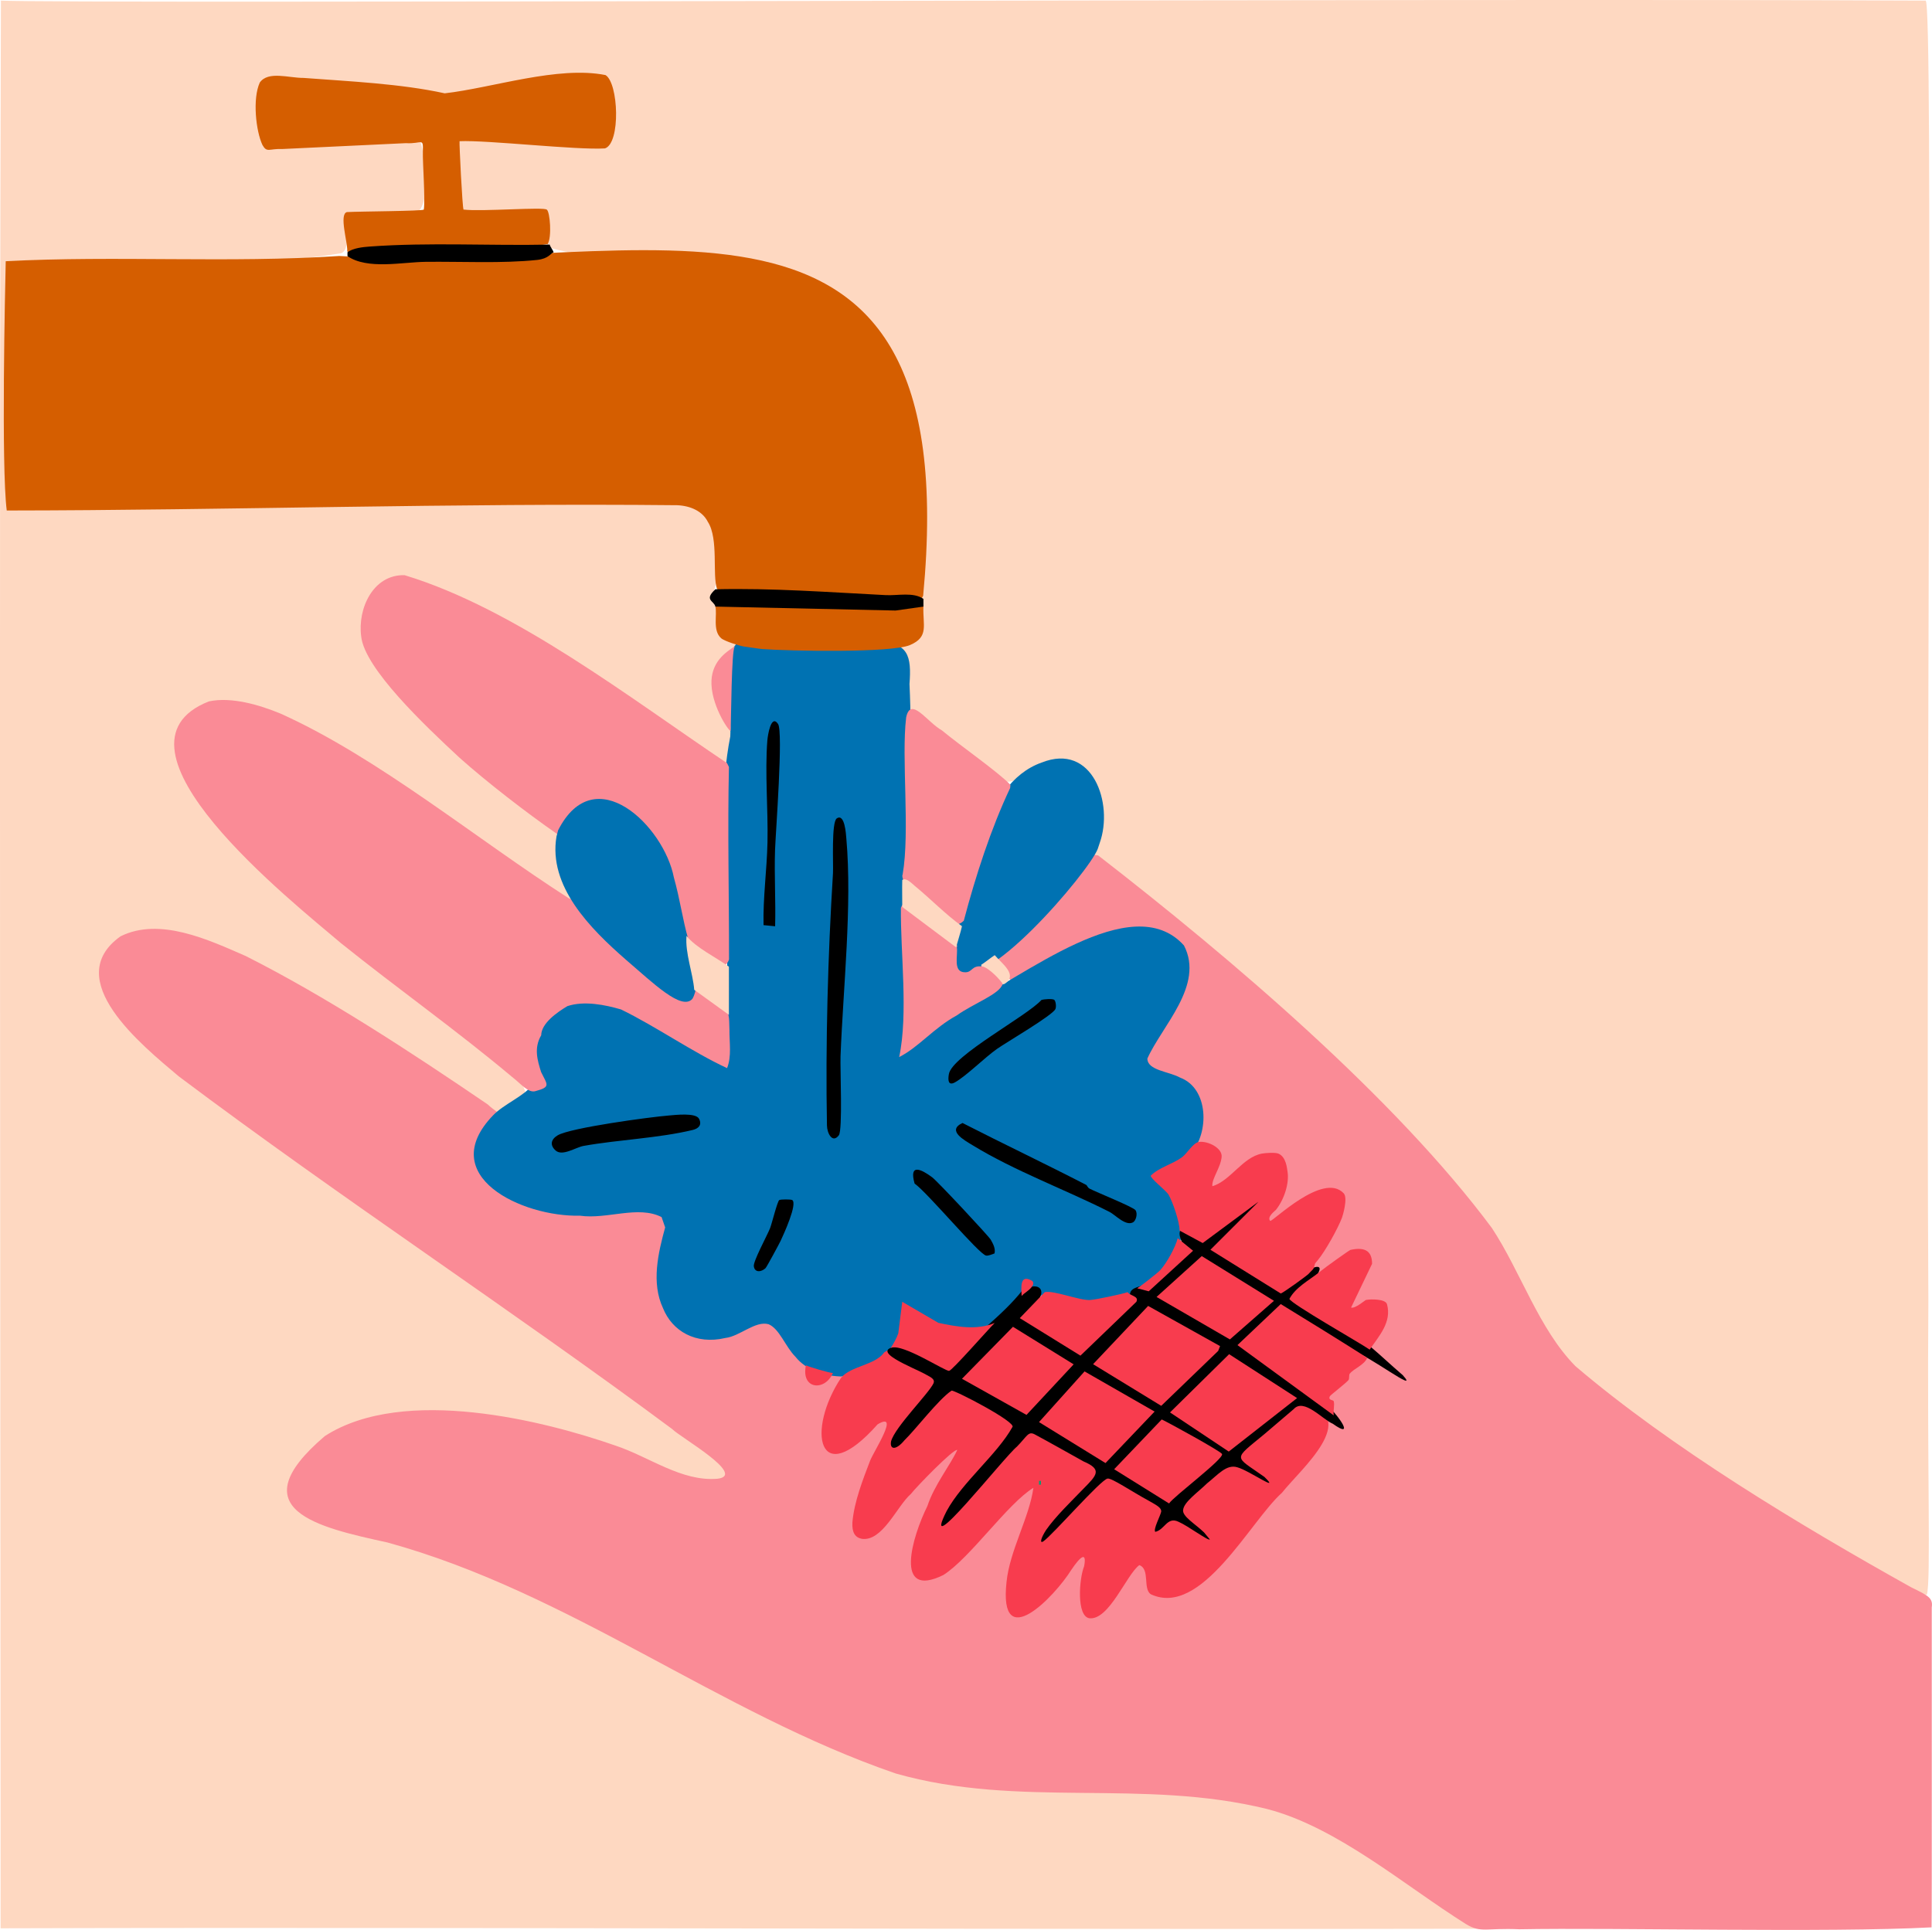 <?xml version="1.0" encoding="UTF-8"?>
<svg id="Layer_1" data-name="Layer 1" xmlns="http://www.w3.org/2000/svg" viewBox="0 0 47.522 47.481">
  <defs>
    <style>
      .cls-1 {
        fill: #d55e00;
      }

      .cls-2 {
        fill: #f83c4e;
      }

      .cls-3 {
        fill: #fed8c1;
      }

      .cls-4 {
        fill: #0072b2;
      }

      .cls-5 {
        fill: #019e73;
      }

      .cls-6 {
        fill: #fa8b96;
      }
    </style>
  </defs>
  <path class="cls-3" d="M47.418,47.393c-13.133.138-33.996.006-47.403.049C.013,35.453-.023,12.02.023.015c1.661.081,36.074-.059,47.341,0,.199-.067.001,20.64.069,31.999-.034,4.082.067,6.896-.038,7.222-.383-.034-.842-.315-1.23-.524-2.793-1.838-6.348-3.34-8.342-6.112-2.118-4.661-6.516-7.699-10.289-10.999-.148-.125-1.255-.367-1.043-.521.504-.367.675-1.325.245-1.819-.422-.657-1.189-.387-1.75-.075-.397.185-.755-.208-1.07-.435-1.016-.84-2.405-1.237-2.055-2.716.515-1.11.392-1.688.463-2.857.257-3.369-.814-6.653-4.502-6.866-1.402-.204-3.033.184-4.32-.226-.224-.291.03-.968-.652-.886-.451-.064-1.404.213-1.585-.18-.082-.277-.091-.861-.1-1.176.01-.404.055-.502.303-.492.702.036,2.323.14,2.985.181.539.107.569-.688.515-1.087-.113-1.332-3.227.001-4.083-.117-1.38-.101-2.794-.443-4.194-.359-.194.038-.299.17-.324.429.003.495-.104,1.309.639,1.138.707-.032,2.113-.1,2.785-.131.309-.009.471-.045.551.081.121.371.228,1.371-.019,1.679-.174.148-1.371.031-1.679.14-.268.104.042.79-.25.924-2.465.409-5.124.185-7.657.236-.189.014-.603-.064-.588.204.021,1.202-.033,4.322.017,5.602.078.076-.021.098.392.121,1.868-.008,3.564-.022,5.33-.032.643-.006,1.378-.007,2.127-.013,5.674-.034,8.568-.056,8.79-.052.846.126.934,1.705.775,2.172-.114.432.412,1.009.552,1.416.02.199-.45.419-.518.701-.085.586.743,1.372.448,1.884-.047.094-.167.423-.299.368-2.297-1.416-4.768-3.374-7.282-4.43-.802-.39-1.575.167-1.539,1.04.176,1.229,1.346,2.065,2.144,2.892.772.752,2.374,1.357,3.099,2.116.116.162-.025,1.993-.13,2.092-.053.065-.375-.529-.529-.609-1.985-1.393-4.189-3.006-6.325-4.115-1.516-.902-3.78-.553-2.445,1.592,1.973,2.895,5.31,4.728,7.929,7.093.623.5-.113,1.262-.519.885-1.85-.84-8.299-6.281-9.665-3.711-.083,1.082,1.132,2.092,1.925,2.715,4.39,3.178,8.847,6.297,13.154,9.429.774.57.021.691-.515.578-2.75-.963-6.762-2.876-9.488-.656-.42.439-.707,1.167-.035,1.49,4.757,1.099,9.053,3.879,13.422,5.892,2.275.944,4.794.79,7.198.853,1.719.053,3.512.284,4.982,1.279,1.076.6,2.176,1.628,3.262,2.037,2.714.065,10.11-.118,10.998.069l.014.025Z"/>
  <path class="cls-6" d="M27.008,21.043c3.27,2.533,7.315,5.977,9.687,9.168.713,1.081,1.154,2.487,2.059,3.403,2.359,2.009,5.515,3.908,8.259,5.44.407.199.539.259.503.492-.003,1.243.006,7.54-.005,7.873-2.582.136-7.784.002-10.141.047-.812-.039-.936.102-1.315-.13-1.494-.937-3.154-2.376-4.88-2.827-3.083-.762-6.099-.009-9.144-.876-4.357-1.498-8.016-4.45-12.5-5.683-1.718-.376-3.668-.807-1.54-2.619,1.954-1.257,5.423-.366,7.139.232.845.28,1.627.891,2.516.819.739-.085-.916-1.02-1.112-1.223-3.921-2.912-8.177-5.702-12.136-8.677-.905-.763-2.92-2.386-1.433-3.446.966-.48,2.17.089,3.075.483,1.955.984,4.049,2.352,5.958,3.654.258.257,1.227.787,1.189,1.184-.031,1.247.31,1.363,1.229,1.421.663.072,1.388-.207,1.962-.059.178.071.179.328.09.569-.226.689-.378,1.635.179,2.229.736.618,1.553.138,2.259-.216.33.136.503.817.768,1.043.15.218.248.45.424.495.265.054.707-.202.614.195-.068.278-.383.905-.376,1.19-.076.607.356.574.823.151.301-.297.845-.783.871-.551.029.294-.551,1.168-.736,1.748-.415.839-.156,1.533.543.734.513-.505,1.267-1.649,1.949-1.775-.094.548-.884,1.331-1.103,2.124-.184.489-.277.918-.014,1.048.478.139.753-.264,1.114-.615.457-.366,1.316-1.547,1.819-1.652.176.558-.819,1.92-.747,2.661.098,1.575,1.25-.694,1.797-.856.244.321-.2,1.13.169,1.382.282.211.892-1.223,1.281-1.156.154.076.126.389.192.552.216.28.758.11,1.035-.087,1.222-1.101,2.346-2.458,3.295-3.793.19-.263-.405-.737-.246-1.052.136-.231.821-.389,1.054-.549.217-.138.271-.169.286-.342-.018-.207.29-.633.239-.885-.047-.312-1.032.255-1.03.029-.018-.287.835-1.314.505-1.395-.243-.085-1.123.733-1.367.825-.546.039.445-1.09.576-1.474.137-.326.353-.779.232-.934-.176-.364-2.079,1.451-1.837.596.133-.389.678-1.618-.08-1.36-.331.128-.938.659-1.2.692-.271.069-.645-.53-.684-.817-.193-.441.347-.502.413-1.097-.003-.478-.27-.769-.824-.917-.199-.071-.664-.11-.667-.356.305-.831,1.528-1.74,1.047-2.788-1.165-1.295-2.947.42-4.179.796-.904-.679.343-1.255.857-1.865.448-.394.72-.966,1.18-1.215l.106.014Z"/>
  <path class="cls-4" d="M17.965,17.997c.025-.476-.277-1.668.134-2.139.216-.212.684-.062,1.067-.027.769.104,1.623-.062,2.391-.029.792-.015.865.342.814,1.027.135,2.89-.248,5.754.04,8.607.243.238,1-.593,1.347-.725,1.364-.616,4.076-2.88,5.364-1.45.508.979-.542,1.979-.9,2.783.004.294.52.313.804.468.71.266.719,1.361.271,1.857-.181.221-.502.389-.565.608-.042.13.016.274.102.438.487.8.177,1.678-.55,2.194-.858.67-1.973.387-2.916.22-.405.263-.768.906-1.393.905-.528.122-1.083-.259-1.472-.249-.336.076-.419.718-.748.968-.263.255-.607.405-.999.413-.477.005-.938-.166-1.191-.486-.247-.247-.391-.688-.66-.8-.328-.091-.706.297-1.061.338-.735.173-1.31-.171-1.535-.731-.294-.625-.12-1.361.052-1.989-.022-.064-.066-.191-.088-.254-.581-.295-1.341.062-2.006-.034-1.429.034-3.571-.979-2.141-2.467.268-.281.766-.473.971-.753.167-.254-.068-.747.089-1.167.129-.414.423-.745.845-.851,1.288-.371,2.507.982,3.614,1.308.606-2.36-.178-5.346.318-7.863l.004-.121Z"/>
  <path class="cls-1" d="M22.665,14.734c-.49.068-1.648-.055-2.294-.055-.889-.113-1.968.145-2.732-.183-.125-.346.043-1.237-.228-1.657-.132-.261-.42-.393-.75-.409-5.475-.057-11.075.125-16.495.13-.138-1.084-.04-5.498-.025-6.133,2.692-.143,5.505.05,8.204-.129,7.479.452,15.437-2.936,14.362,8.36l-.041.077Z"/>
  <path class="cls-6" d="M14.082,22.128c.786.763,1.807,1.811,2.749,2.458.17.045.193-.302.34-.244.103-.001.429.278.602.397.173.14.161.29.169.59-.003.324.058.659-.058.95-.844-.39-1.765-1.034-2.608-1.443-.39-.115-.91-.219-1.32-.082-.261.157-.639.422-.644.717-.184.313-.093.618-.002.905.153.314.244.365-.135.468-.18.059-.37-.189-.578-.347-1.364-1.147-2.822-2.177-4.211-3.293-1.203-1.023-6.035-4.844-3.25-5.947.552-.12,1.248.085,1.77.302,2.404,1.084,4.812,3.085,7.086,4.542l.089.027Z"/>
  <path class="cls-6" d="M17.93,18.869c-.035,1.521.004,3.196.002,4.736-.188.562-1.087-.501-1.233-.772-.124-.771-.277-1.648-.747-2.283-.301-.273-.46-.752-.93-.707-.451-.046-.814.098-1.078.398-.083.108-.121.309-.243.276-.752-.522-1.729-1.277-2.395-1.872-.868-.805-2.335-2.198-2.421-2.983-.094-.69.294-1.532,1.067-1.511,2.725.828,5.533,3.017,7.931,4.624l.047.094Z"/>
  <path class="cls-1" d="M8.541,6.173c.011-.214-.206-.906-.007-.955.313-.018,1.87-.023,1.891-.062.037-.281-.029-1.119-.024-1.422.011-.367-.018-.188-.418-.212l-3.033.144c-.334-.013-.382.1-.494-.098-.161-.338-.249-1.139-.066-1.537.206-.292.711-.112,1.076-.114,1.129.085,2.394.142,3.473.379,1.176-.134,2.785-.683,3.955-.449.32.192.377,1.674-.013,1.804-.704.045-2.893-.208-3.577-.177-.011.032.069,1.649.098,1.682.444.056,1.999-.073,2.05.004.075.055.127.673.018.847-1.518.24-3.329.046-4.895.229l-.036-.061Z"/>
  <path class="cls-4" d="M27.001,20.886c-.203.544-2.911,3.751-3.477,2.93-.266-1.036.328-2.126.644-3.279.254-.758.709-1.515,1.452-1.775,1.257-.504,1.775,1.009,1.431,1.974l-.05.15Z"/>
  <path class="cls-4" d="M13.728,20.428c.901-1.775,2.604-.101,2.847,1.159.154.546.212,1.026.357,1.532.087.422.327,1.062.1,1.454-.261.305-.967-.387-1.626-.952-.9-.784-1.923-1.82-1.718-3.041l.04-.151Z"/>
  <path class="cls-6" d="M24.847,19.387c-.473,1-.85,2.166-1.14,3.265-.368.369-.845-.427-1.243-.673-.199-.18-.299-.401-.262-.46.186-1.075-.035-2.857.087-3.869.113-.531.51.113.881.321.442.368,1.392,1.03,1.684,1.339l-.007.077Z"/>
  <path class="cls-6" d="M18.07,15.917c-.076.076-.087,1.759-.097,2.056-.003.082-.45-.548-.473-1.133-.021-.551.351-.789.561-.932"/>
  <path class="cls-1" d="M18.292,15.906c.088.01.378.057.463.063.656.049,3.161.099,3.627-.098.476-.202.312-.489.332-.948l-.079-.085-.611.087-4.393-.097-.035.094c.051.205-.075.59.143.781.086.075.477.194.552.202Z"/>
  <path d="M22.714,14.734c-.003.063.003.127,0,.19l-.685.097-4.432-.097c-.036-.147-.289-.16,0-.426,1.4-.033,2.797.073,4.191.144.3.015.679-.081.926.093Z"/>
  <path d="M13.522,6.016c.007.05.078.132.095.19-.074.026-.119.158-.404.189-.859.091-1.875.036-2.749.047-.575.007-1.424.197-1.917-.14,0-.032,0-.063,0-.095.134-.104.381-.129.546-.141,1.47-.107,2.956-.017,4.429-.048Z"/>
  <path class="cls-2" d="M21.829,33.226c.109-.073,1.005.372,1.211.57.152.205-.013.351-.298.711-.303.386-.649.783-.64.878.004.105.389-.362.632-.624.228-.223.448-.56.7-.615.368-.033,1.269.513,1.524.773.11.165-.033.393-.215.594-.407.451-1.034,1.204-1.293,1.656.526-.461,1.268-1.605,1.922-1.949.372-.032.803.324,1.195.507.236.116.469.29.473.463-.065.391-.627.751-.871,1.083-.025.026-.074.079-.099.105.186-.176.839-.94,1.138-1.08.213-.101.683.265,1.106.491.37.163.378.382.37.47.024.084.149-.026.285-.178.665-.811,1.601-1.459,2.416-2.225.254-.195.473-.456.727-.376,1.357.43-.098,1.64-.581,2.249-.778.692-1.977,3.073-3.221,2.496-.206-.128-.015-.623-.286-.718-.315.231-.742,1.362-1.229,1.307-.318-.051-.253-.97-.128-1.28.069-.373-.091-.244-.318.093-.404.649-1.787,2.096-1.591.296.078-.774.564-1.596.661-2.318-.639.392-1.554,1.726-2.214,2.145-1.232.607-.766-.947-.393-1.697.168-.516.568-1.011.734-1.379-.092-.033-.992.893-1.141,1.082-.341.297-.696,1.175-1.206,1.104-.174-.034-.244-.164-.232-.404.043-.509.259-1.056.437-1.522.103-.252.739-1.221.183-.891-1.474,1.66-1.755.144-.897-1.148.241-.29.838-.305,1.062-.625l.076-.045Z"/>
  <path d="M29.069,30.224c.34-.025.483.313.891-.089.375-.25,1.163-.98.973-.468-.143.193-.735.735-.877.911-.173.156.231.273.693.595.499.29.733.552.969.375.562-.447,1.153-.637.348.22-.165.32.572.591.823.796.736.424.983.726,1.615,1.269.455.504-.935-.553-1.148-.544-.332-.141-1.227-.771-1.578-.982-.193-.129-.25-.111-.441.072l-.482.459c-.246.229-.045.354.238.566.502.395,1.057.773,1.549,1.17.292.259.694.849.142.455-.252-.105-.713-.641-.963-.36-.156.133-.445.38-.715.61-.791.657-.756.524-.006,1.057.424.412-.373-.158-.665-.236-.264-.084-.479.185-.742.393-.217.214-.568.455-.591.652-.032.16.308.355.514.557l.142.171c-.027.051-.54-.335-.77-.433-.281-.134-.338.198-.572.248-.052-.065.121-.383.146-.495.011-.103-.123-.165-.314-.275-.408-.221-.902-.558-1.004-.541-.163.019-1.371,1.409-1.584,1.547-.094.058-.053-.091.074-.286.234-.332.6-.684.924-1.019.323-.327.458-.465-.003-.662-.39-.217-.814-.458-1.207-.669-.157-.08-.183.047-.433.302-.318.258-2.405,2.916-1.73,1.586.382-.706,1.243-1.395,1.615-2.062.134-.115-1.47-.944-1.497-.899-.325.222-.891.965-1.157,1.221-.203.247-.366.237-.328.025.095-.351.916-1.164,1.042-1.424.04-.087-.021-.135-.183-.218-.29-.168-1.503-.614-.649-.702.426.029.924.523,1.218.378.552-.597,1.311-1.121,1.809-1.758.425-.237.684.024.19.51-.094.367.382.442.721.703.287.169.424.263.555.185.179-.105.628-.552.93-.854.291-.247.204-.379.259-.5.074-.143.344-.122.524-.27.179-.143.612-.52.734-.686.116-.159-.101-.367-.043-.536l.043-.066Z"/>
  <path class="cls-2" d="M29.489,28.095c.215-.03.58.146.56.368-.024.266-.249.54-.228.722.45-.136.744-.714,1.219-.803.088-.016.321-.033.404,0,.195.08.213.372.225.439.048.289-.08.688-.285.946-.015.019-.229.172-.141.27.04.045,1.303-1.222,1.809-.677.108.116-.028.562-.042.597-.108.284-.412.823-.592,1.043-.099.121-.057.051-.099.186-.016.052-.059.072-.13.154-.033.039-.645.483-.687.483l-1.729-1.075,1.184-1.183-1.374,1.018-.569-.307c.003-.205-.165-.701-.272-.886-.052-.09-.45-.401-.437-.465.209-.207.528-.277.768-.452.124-.09.273-.357.415-.377Z"/>
  <path class="cls-2" d="M33.63,33.407c-.072.177-.328.263-.429.389-.027.034-.005.125-.032.158-.069.082-.443.369-.457.396-.054.108.083.086.094.125.026.094-.016.243,0,.348l-2.368-1.729,1.065-1.01c.696.425,1.44.886,2.128,1.323Z"/>
  <path class="cls-2" d="M32.427,31.317c.22-.173.762-.559.792-.566.376-.083.531.048.53.343l-.516,1.076c.098.034.345-.183.366-.187.115-.023.482-.028.518.106.119.44-.193.775-.427,1.116-.234-.164-1.949-1.136-1.974-1.249.155-.285.467-.446.711-.638Z"/>
  <path class="cls-3" d="M24.467,23.499c.165.198.593.493.237.711-.017-.002-.036.004-.047,0-.162.097-.527-.311-.521-.474.084-.05.222-.164.332-.237Z"/>
  <path class="cls-2" d="M19.824,33.591c.109.05.544.178.663.19-.197.456-.791.406-.663-.19Z"/>
  <path class="cls-6" d="M22.191,22.27c.071-.097,1.467.863,1.345,1.036.032.2-.107.615.201.615.19.005.153-.179.432-.142.167.038.454.351.494.428-.073.255-.709.475-1.13.776-.569.31-.935.782-1.416,1.024.227-1.063.029-2.575.043-3.673l.031-.065Z"/>
  <path d="M20.583,20.135c.196-.13.226.388.235.498.145,1.645-.079,3.684-.143,5.351-.012.306.055,1.821-.042,1.948-.158.208-.289-.052-.292-.24-.038-1.992.024-4.215.148-6.205.013-.215-.043-1.262.094-1.352Z"/>
  <path class="cls-2" d="M25.699,31.791c.214-.052.851.207,1.113.193.141-.008.807-.149.924-.193.058.091.289.097.215.238l-1.375,1.324-1.492-.923.615-.64Z"/>
  <path class="cls-2" d="M21.909,33.165c.072-.113.14-.232.186-.359l.098-.778.888.518c.454.096.942.187,1.386.003-.156.153-1.04,1.163-1.12,1.178-.095.018-1.165-.695-1.439-.562Z"/>
  <path d="M26.723,29.156c.014.007.029.064.079.089.183.094,1.075.452,1.128.529.062.09.007.264-.062.3-.184.097-.434-.185-.576-.257-1.092-.553-2.334-1.006-3.376-1.645-.193-.118-.639-.358-.241-.543,1.011.517,2.04,1.005,3.048,1.526Z"/>
  <path d="M16.449,27.445c.168-.014.668-.074.746.081.075.148-.008.238-.154.274-.844.204-1.828.239-2.687.393-.194.035-.52.262-.687.113-.149-.133-.113-.276.049-.373.311-.186,2.27-.451,2.733-.488Z"/>
  <path d="M19.066,22.789l-.285-.028c-.015-.677.082-1.358.097-2.032.018-.813-.066-1.719-.003-2.515.009-.111.089-.657.263-.402.131.191-.059,2.667-.074,3.102-.021.623.019,1.251.002,1.874Z"/>
  <path class="cls-3" d="M17.929,23.783c-.001.394.002.79,0,1.185l-.853-.616c-.032-.412-.226-.9-.19-1.327.234.295.735.532,1.042.758Z"/>
  <path d="M25.928,24.596c.04.025.059.167.033.228-.064.154-1.212.823-1.436.981-.306.216-.747.659-1.03.821-.179.103-.18-.064-.155-.201.079-.452,1.924-1.428,2.276-1.822.062-.022.267-.034.312-.006Z"/>
  <path d="M22.932,28.968c.129.096,1.386,1.441,1.438,1.533.058.103.12.213.093.337-.062.021-.143.061-.207.053-.168-.022-1.447-1.556-1.759-1.771-.144-.507.165-.354.436-.152Z"/>
  <path class="cls-3" d="M23.662,22.788c-.029.142-.133.457-.142.521l-1.327-.995c.001-.22-.006-.443,0-.663.092-.072.241.09.307.144.393.322.749.695,1.162.993Z"/>
  <path d="M19.485,29.523c.141.086-.214.857-.284,1.006-.038.08-.343.645-.371.672-.109.101-.269.112-.288-.049-.015-.125.323-.745.398-.93.043-.106.179-.661.227-.696.029-.021.286-.021.317-.002Z"/>
  <path class="cls-2" d="M28.968,30.464l.378.308-1.09.998-.283-.074c.035-.016.497-.37.569-.45.155-.171.373-.563.426-.782Z"/>
  <path class="cls-2" d="M25.13,31.885c-.011-.21-.049-.546.249-.377.052.029.031.091.035.093-.05.127-.213.2-.284.284Z"/>
  <rect class="cls-5" x="25.557" y="36.434" width=".046" height=".094"/>
  <polygon class="cls-2" points="30.01 33.118 29.964 33.237 28.563 34.588 26.887 33.563 28.241 32.13 30.01 33.118"/>
  <polygon class="cls-2" points="31.905 34.397 30.224 35.713 28.779 34.75 30.233 33.317 31.905 34.397"/>
  <polygon class="cls-2" points="28.4 34.729 27.192 35.996 25.557 34.988 26.677 33.741 28.4 34.729"/>
  <polygon class="cls-2" points="23.662 33.922 24.916 32.643 26.409 33.567 25.249 34.811 23.662 33.922"/>
  <polygon class="cls-2" points="29.56 30.904 31.336 32.004 30.252 32.954 28.448 31.909 29.56 30.904"/>
  <path class="cls-2" d="M30.058,35.771c.067.109-1.199,1.052-1.302,1.219l-1.351-.842,1.17-1.225c.18.083,1.438.775,1.483.848Z"/>
</svg>
